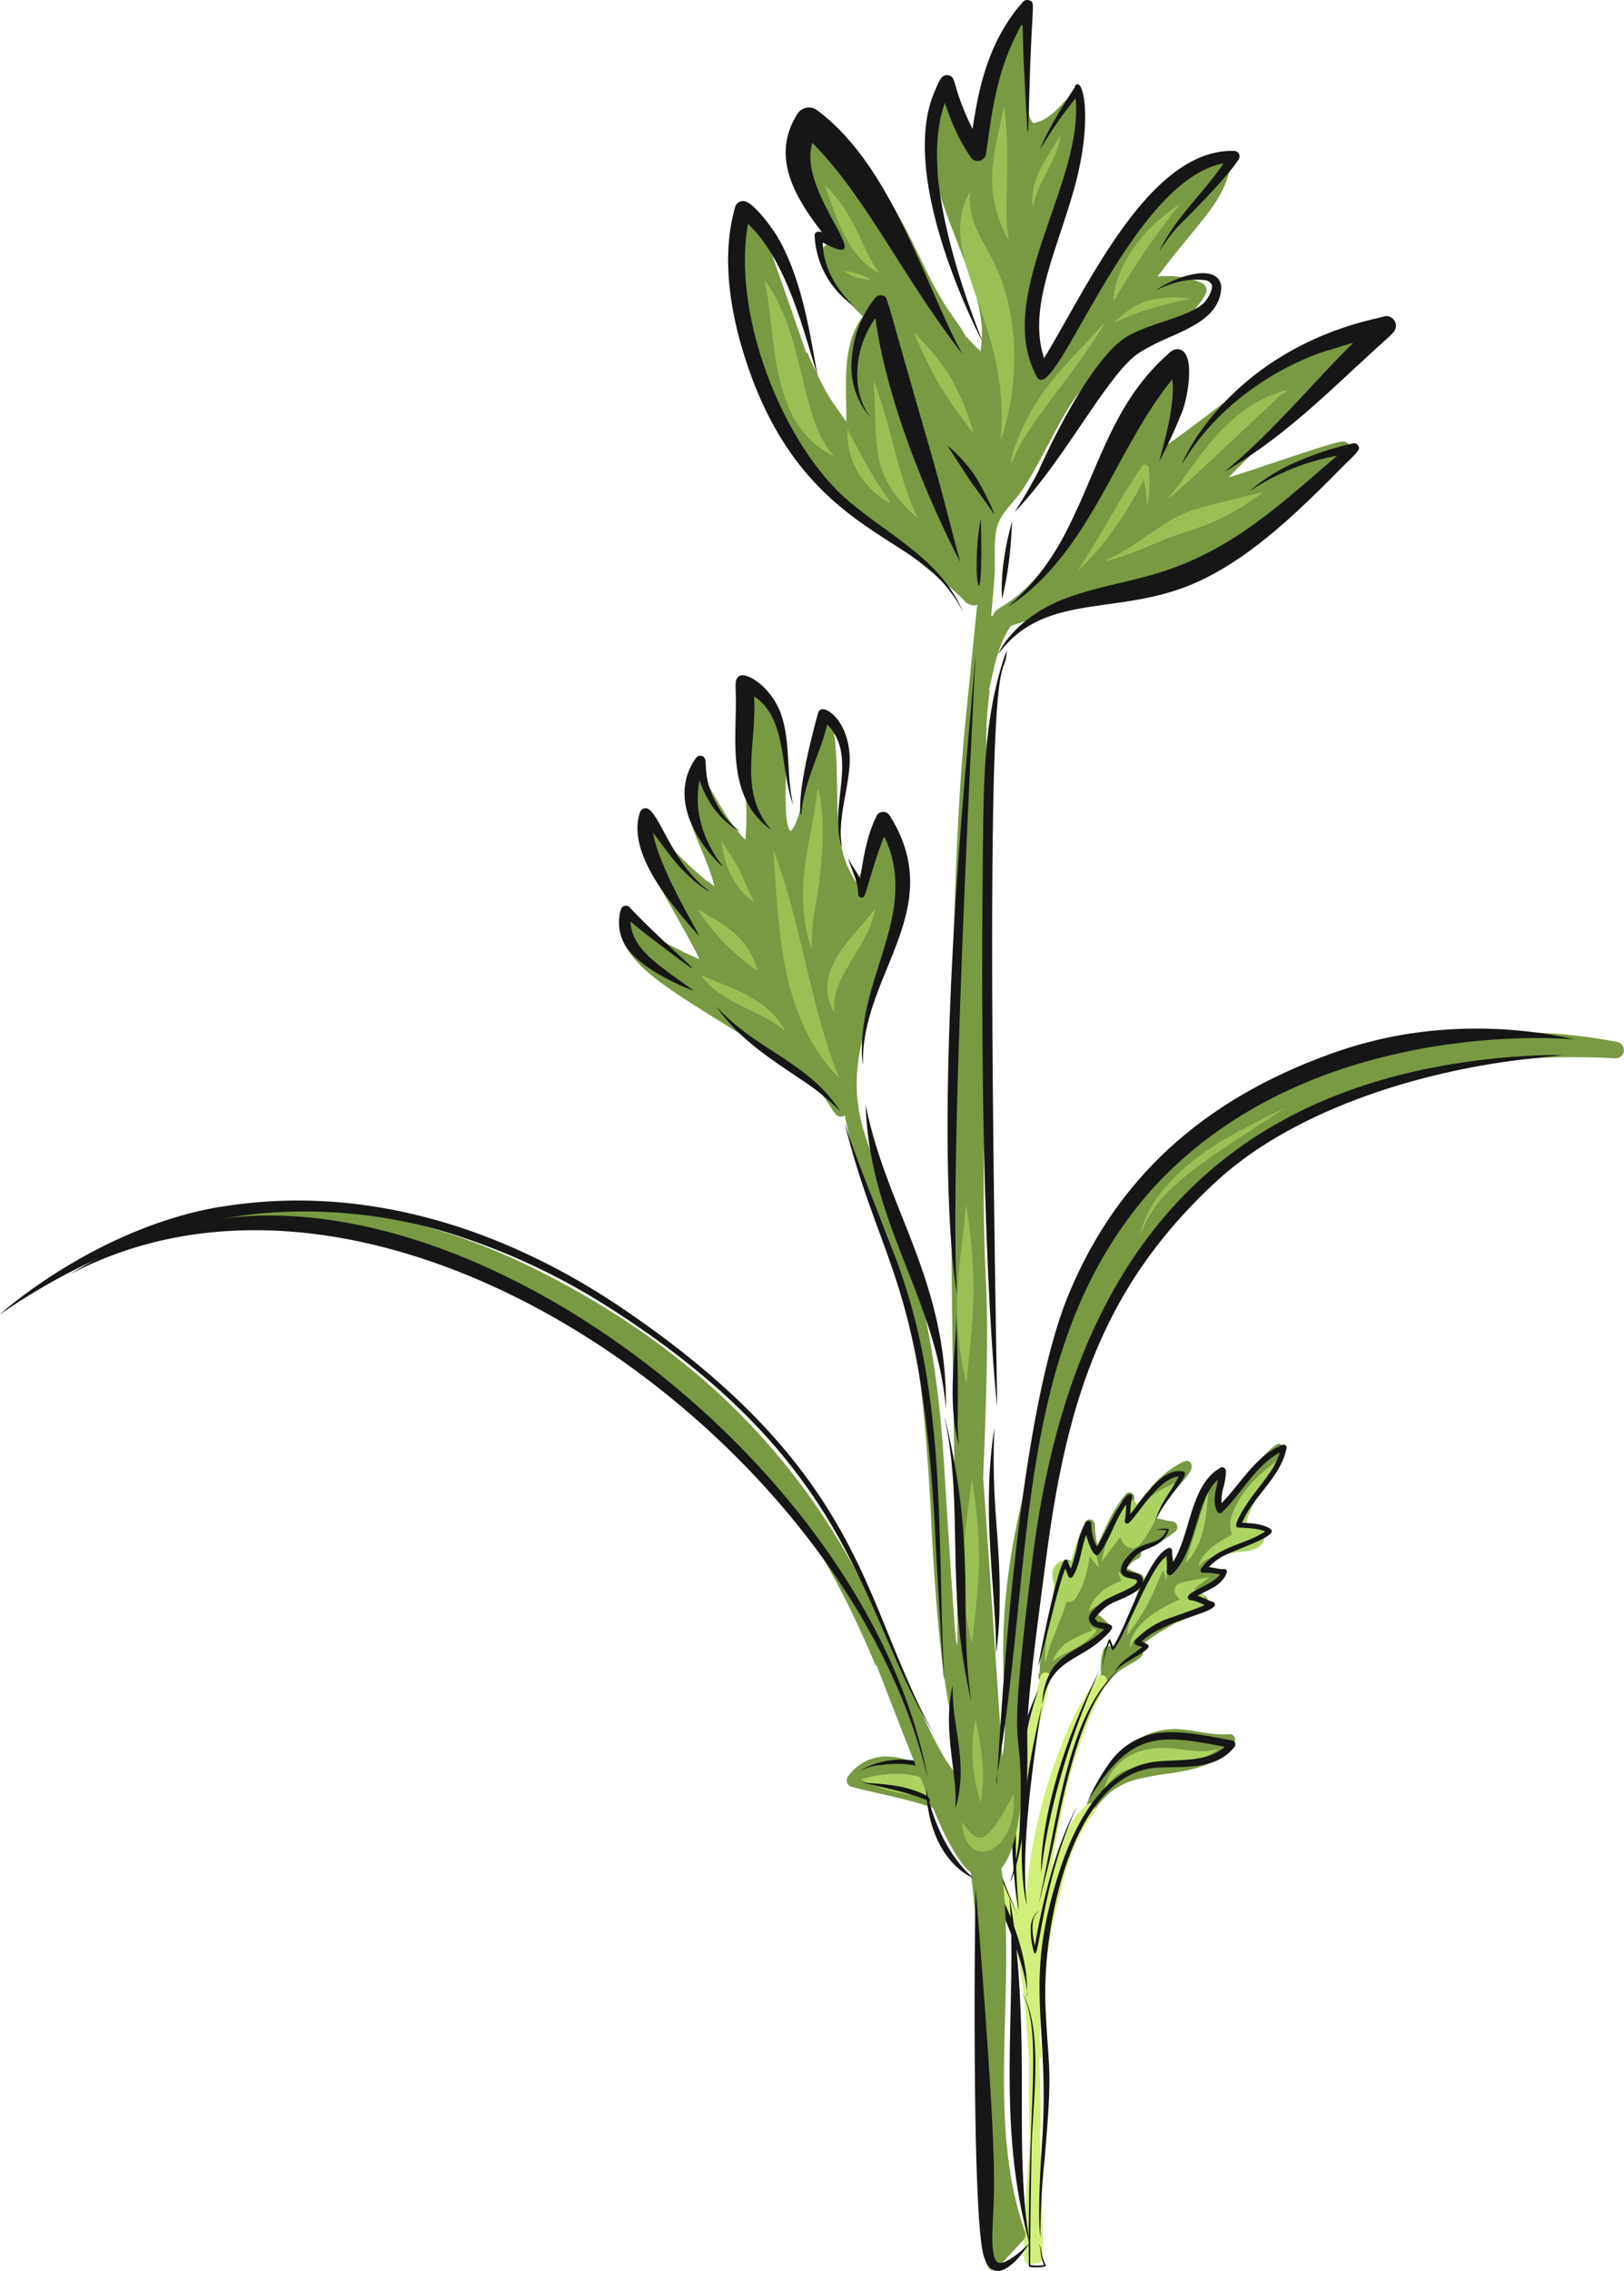 <svg id="Layer_1" data-name="Layer 1" xmlns="http://www.w3.org/2000/svg" viewBox="0 0 313.11 437.58"><defs><style>.cls-1{fill:#799943;}.cls-2{fill:#d3ef7b;}.cls-3{fill:#acd362;}.cls-4{fill:#161616;}.cls-5{fill:#9bbf55;}</style></defs><path class="cls-1" d="M302.64,306.75c-.71,0-3,1.53-3.8,2.16a24.79,24.79,0,0,0-3.21,3.15c-3.76,4.32-3.43,5.17-3.22,3.3.13-1,.5-1.87-.28-2.38a.93.93,0,0,0-1.21.18c-2.52,3-3.92,6.6-5.46,9.81a17.62,17.62,0,0,1-.47-3.84,1.07,1.07,0,0,0-1-1.11,1,1,0,0,0-1,.81c-.61,2.89-1.53,5.72-2.33,8.5,0-1.09-.44-1.52-1-1.52-.94,0-1,1.17-1,1.11-.88,6.84-4.25,13.9-4.32,20.58l-.1.17a1.18,1.18,0,0,0,.36,1.52.91.91,0,0,0,.93,0,1.07,1.07,0,0,0,.82-1.05,16.65,16.65,0,0,1,6.63-5.73c4.33-2.37,5.09-2.33,5.09-3.4,0-.66-.45-.91-.78-1.18a16.57,16.57,0,0,0-1.6-1.42,2.65,2.65,0,0,0-.5-.27l.12-.1c2.94-2.41,5.81-3,8.83-5.68a1.15,1.15,0,0,0,.25-1.08c-.2-.82-.73-.69-1.71-1.14-.17-.08-.93-.46-1.54-.7a5.26,5.26,0,0,1,2-1.77,1.14,1.14,0,0,0,.63-1.63l1.67-.76a17.49,17.49,0,0,0,5.15-3,1.13,1.13,0,0,0-.71-1.89c-.74,0-1.69-.39-3-.55,2.09-5.2,7.69-8.62,6.66-10.56a1,1,0,0,0-.87-.56Z" transform="translate(-73.89 -25.25)"/><path class="cls-1" d="M320.54,303.44c-1.85,0-9.25,9.91-12.06,12.59a22.44,22.44,0,0,1,.84-5.41,1.11,1.11,0,0,0-1-1.41c-.78,0-1,.48-2.53,5.44-1.22,4.06-3.47,10.94-6,14.17a12.39,12.39,0,0,1-.67-2.23c0-.36.07-1-.52-1.38a1,1,0,0,0-1.22.17c-2.86,2.94-6.09,16.36-9.1,17.13-.44,0-.36-.11-.67-.11a1.09,1.09,0,0,0-1,.83,12.28,12.28,0,0,0-.44,4.55c-.39.54-.63.9-.52,1.42a1,1,0,0,0,1.86.33c2-3.39,7.27-4.2,6.77-6.19a1,1,0,0,0-.69-.77c.11-.07.41-.33.35-.28,5.27-4.41,13.28-6.87,12.78-8.82-.24-1-1.17-.8-1.61-.8-.92,0-.77.11.28-.51a31.34,31.34,0,0,0,3.92-2.51,1.15,1.15,0,0,0-.24-2,10.29,10.29,0,0,0-3.44-.55c3.94-2.63,8.11-3,11.41-6.17a1.2,1.2,0,0,0,.26-1.08c-.25-1-1.07-.79-2.64-.93h-.1a14,14,0,0,0-2.06-.12c2-4.83,5.91-9.13,8.9-13.63a1.14,1.14,0,0,0-.9-1.69Z" transform="translate(-73.89 -25.25)"/><path class="cls-1" d="M299.91,358.48c-10.24,0-16.78,13.6-16.48,14.8a1,1,0,0,0,1,.81.9.9,0,0,0,.89-.63h0a22.08,22.08,0,0,1,2.36-2.62c3.05-2.53,6.1-2.91,9.45-3.55h0c5.59-.8,10.82-1.23,14.59-6a1.23,1.23,0,0,0,.26-1.08,1,1,0,0,0-1-.81c-3.82.33-7.24-1-11.07-1Z" transform="translate(-73.89 -25.25)"/><path class="cls-1" d="M244.88,363.7a9.06,9.06,0,0,0-7.46,3.81,1.31,1.31,0,0,0,.5,2c8.89,2.33,15.07,2.85,22.88,7.34.91,1.33,2.38-.08,1.74-1.13-3.51-5.74-11.2-12-17.66-12Z" transform="translate(-73.89 -25.25)"/><path class="cls-2" d="M274.51,348.17c-3.89,14.75-5.93,26.84-4.88,42.19.3,4.36.45,3.76-.29,1.86-1.07-2.72-3.08-6.6-4.41-9.14-1.19-3.32-2-5.83-4.31-8.4-.77-.86-2.14.12-1.57,1.34,2.5,5.32,3.48,6.49,4.61,9.44,4.48,11.66,7.23,10.47,8.61,37.42-.18,16.64.61,8.38-.4,23.36-.32,4.74-.55,9.49-.5,14.24a1.16,1.16,0,0,0,.29.78c.45.49.75.31,2.55,0,1.14-.34.84-.39.22-24,.29-7.91-.17-13.18-.14-15.24.81-.51.44-1.3.08-3.8a116.42,116.42,0,0,1,3.13-25c1.72-6.84,2.93-13.2,7.32-18.58.87-1.08-.39-2.38-1.21-1.74-3.66,2.9-5.63,7.79-7.06,12.54,2.18-13.06,4.44-24.52,10.65-35.74.6-1.09-.83-2.44-1.73-1.11a54,54,0,0,0-6.9,12.88,100.49,100.49,0,0,0-6.9,29.73c-.88-12.35-.37-22.92,4.76-42.38a1,1,0,1,0-1.92-.59Z" transform="translate(-73.89 -25.25)"/><path class="cls-3" d="M291,364a9.75,9.75,0,0,0-4.21,6.12c3.68-5.87,7.57-3.88,14.44-4.9,5.18-.78,7.63-3,7.55-3-5.31,1.82-11-2.42-17.78,1.76Z" transform="translate(-73.89 -25.25)"/><path class="cls-3" d="M244.12,367.22a25.17,25.17,0,0,0-4.25.9c5.83,3.26,12.42,2.85,16.25,4.58a8.82,8.82,0,0,1,3.08,2.42c-1.41-4.78-7-9.05-15.08-7.9Z" transform="translate(-73.89 -25.25)"/><path class="cls-3" d="M307,329.12c-1.9.48-3.84.66-5.72,1.22a1.48,1.48,0,0,0-.56,2.35,3.58,3.58,0,0,1,.58.8c-10.45,4.45-9.59,9.49-9.58,9.43a4.92,4.92,0,0,1,.64-1.3c1.34-2,4.56-2.66,6.64-3.16a15.71,15.71,0,0,0,4.46-1.74,9.83,9.83,0,0,0,1.89-.82c1.16-.8,1.45-3.13,0-3.83a11.78,11.78,0,0,1-1.27-.67c3.14-2.24,2.69-2.09,2.92-2.28Z" transform="translate(-73.89 -25.25)"/><path class="cls-3" d="M320.21,306.63c-3.49,2.59-7,5.75-8.63,10.14a5.89,5.89,0,0,0-.17,4.23c-.77.4-1.53.8-2.27,1.26-4.21,2.63-4.16,5-4.12,4.89,1.39-2.12,4.53-2.39,7-2.75l-.25,0c1.75-.25,4-.07,5.34-1.55a2.4,2.4,0,0,0,0-3.12,2,2,0,0,0-1.41-.65,4.16,4.16,0,0,0-1.24.26c-.1,0-.34,0-.37-.13-.09-2.22,6.51-13.34,6.09-12.61Z" transform="translate(-73.89 -25.25)"/><path class="cls-3" d="M306.9,312.22c-.67,2-4.74,15.12-4.49,14.28,3.8-3.78,4.08-9.39,4.49-14.28Z" transform="translate(-73.89 -25.25)"/><path class="cls-3" d="M297.87,325.49a16.79,16.79,0,0,0-4.72,6.67,61.63,61.63,0,0,0-2,8.25c4.54-6.05,4.64-7.47,7-12.63a10.36,10.36,0,0,1,.55,2.13s0,.16,0,.11a14.14,14.14,0,0,0,.1-3.9c0-.53-.57-.95-1-.63Z" transform="translate(-73.89 -25.25)"/><path class="cls-3" d="M282,321.1a49.14,49.14,0,0,0-1.63,5.18,2.15,2.15,0,0,0-1.81-.24,2.64,2.64,0,0,0-1.69,1.86,2.8,2.8,0,0,0-.06,1.11,5.19,5.19,0,0,0,.29,1.49c.13,1.87-.79,4.88-1.2,8-.7,5.35-.52,7.44-.48,7.27,1-4.5,2.23-6.2,4.16-11.91,1,.31,1.8-.5,2.18-1.52,1.22-1.79,1.92-5,2.22-7.23.27.36,1.86,2.38,1.83,2.3s-1.32-6.07-1.39-6.32a1.23,1.23,0,0,0-2.42,0Z" transform="translate(-73.89 -25.25)"/><path class="cls-3" d="M295.09,314.26c-.57.51-1.13,1-1.68,1.61a2.05,2.05,0,0,0-3.85-.63,72.54,72.54,0,0,0-3.29,11c1-1.41,2.08-2.82,3.15-4.2.16-.22.32-.43.49-.64l.12.37c.76,2.07,2.66,2.21,3.67,1.06,2.59-2.93,4.78-9.2,7.23-11.89a14.76,14.76,0,0,0-5.84,3.33Z" transform="translate(-73.89 -25.25)"/><path class="cls-3" d="M289.5,328a4.61,4.61,0,0,0,.67,1.87,13.41,13.41,0,0,0-3.14,1.53,8.2,8.2,0,0,0-3.29,4.37,7,7,0,0,1,1.71-1.1h0c.15-.07.12-.06,0,0,2.28-1.05,4.74-1.51,7.31-3.95a.89.89,0,0,0-.86-1.48,1.79,1.79,0,0,1-1.55-.33c-.28-.25-.91-1-.85-.91s0,0,0,0Z" transform="translate(-73.89 -25.25)"/><path class="cls-3" d="M284,338.78c.61.68.91.41,0,.85a27.43,27.43,0,0,0-4.22,2,8,8,0,0,0-3,3.82c2-1.9,5.74-2.37,8.4-5.82a.26.26,0,0,0-.05-.39,5.24,5.24,0,0,0-1.07-.45,0,0,0,0,0,0,0Z" transform="translate(-73.89 -25.25)"/><path class="cls-4" d="M245.61,364.45a14.8,14.8,0,0,0-6.2,2.2,10.66,10.66,0,0,1,4.3-1.31c12.91-1.64,16.94,6.29,22.09,19.11,3.32,8.25,4.5,10,4.47,10-6.18-12.4-8.34-31.86-24.66-30Z" transform="translate(-73.89 -25.25)"/><path class="cls-4" d="M245.92,370.07c8.94,2.13,10.68,4.45,10.33,4.07-4.47-4.69-10-5-16.06-5.4,0,0,0,0,0,0Z" transform="translate(-73.89 -25.25)"/><path class="cls-4" d="M258.67,376c15.14,29,13.19,35,13.19,33.93,1-13.63-13.22-34-13.19-33.93Z" transform="translate(-73.89 -25.25)"/><path class="cls-4" d="M271.05,409.38c.07.14.14.28.2.42h0c3.66,8,.69,21.46,1,52.1,0,.4,3.59.35,3.27-.18a8.5,8.5,0,0,1-.92-3,2.93,2.93,0,0,0-.42-1.1,5.56,5.56,0,0,1,.28.93,8.66,8.66,0,0,0,.72,3.15,9.23,9.23,0,0,1-2.63,0c-.12-3.36.22-22.43.25-23.26.27-8.34,2.21-22.13-1.76-29.11h0Z" transform="translate(-73.89 -25.25)"/><path class="cls-4" d="M296.29,359.33a13.77,13.77,0,0,0-8.47,5.61,35.11,35.11,0,0,0-4,7.11c8-13.2,13.29-12.73,26.21-10.2-3.37,3-8.63,2.39-13.1,2.83-9.65,1-15.38,10.75-18.68,20.84-7.36,22.58-1.83,28.8-3.46,52.8-1,14.35-.32,18.26-.32,17.94a146,146,0,0,1,.84-15.11c1.52-17.95.82-15.64.18-28.61-.85-17.09,5.5-45.12,21-46.63,4.6-.45,11.68.8,15.41-4.06a.77.77,0,0,0-.38-1.21c-5.42-1-10.91-2.19-15.2-1.31Z" transform="translate(-73.89 -25.25)"/><path class="cls-4" d="M281.53,373.34c-5.52,10.15-8.12,26.91-8.11,26.84-1.12-4.71.13-6,.1-5.95a4.4,4.4,0,0,1,.59-.75c.38-.37-.26.15-.59.55a4.77,4.77,0,0,0-.91,2.85,14.29,14.29,0,0,0,.34,3.39c1.27,6.49,1.07-10.78,8.58-26.93Z" transform="translate(-73.89 -25.25)"/><path class="cls-4" d="M295.87,312c-1.53,1.66-3,3.69-4.06,5a15,15,0,0,1,.33-3.15.51.51,0,0,0-.11-.58c-1.33-1.21-5,7.58-6.66,10a8.67,8.67,0,0,1-1.08-4.37.58.58,0,0,0-.61-.57c-.81.07-1.7,3.15-1.93,4a36.38,36.38,0,0,1-1.41,5.21c-.71-1.56-.6-1.72-.95-1.79-1.46-.32-5.45,20.95-5.39,20.73,2-6.29,3.39-14,5.28-19,.62,1.49.54,1.71.92,1.79a.43.43,0,0,0,.46-.17c1.55-2.36,1.66-5.51,2.66-8.12.26,1.31,1.55,4.89,2.44,3.72,2.22-2.89,3.16-6.72,5.27-9.55a24.34,24.34,0,0,1-.26,3.11.48.48,0,0,0,.47.58c1.15-.12,5.78-8.84,9.93-9.09-1.52,3-3.75,5.29-4.58,8.84h0c1.41-4.07,7.28-9.42,5.38-9.8-2.34-.46-4.41,1.31-6.12,3.15Z" transform="translate(-73.89 -25.25)"/><path class="cls-4" d="M296.7,320.05a11.3,11.3,0,0,1,2.13.07c-1.77,3.5-4.64,1.37-7.85,5.44a3.85,3.85,0,0,0-1,2.36c.17,1.73,2.83,1.34,3.18,1.93.19,1.28-5.52,2.91-7,4.28-.72.68-2.22,1.78-2.34,2.88a2,2,0,0,0,1.18,1.71,6.44,6.44,0,0,0,1.79.45,12.74,12.74,0,0,1-1.51,1.33c-3.13,2.32-6.55,3.38-8.6,6.5a13,13,0,0,0-1.83,6.67c1.34-8.06,6.12-8.21,10.69-11.84.47-.37,2.81-2.37,2.76-3,0-.47-.41-.53-.85-.66a7.36,7.36,0,0,0-2-.38,2.41,2.41,0,0,0-.49-.68,6,6,0,0,1,.44-.56c2.44-2.8,3.48-2.37,6.73-4.17a7.47,7.47,0,0,0,1.26-.84c1.24-1.05,1.27-2.63-.53-3.16a7.39,7.39,0,0,1-1.73-.49.45.45,0,0,1-.07-.07c-.06-.19.22-.71.33-.88a7.58,7.58,0,0,1,2.53-2.68c1.46-.8,3.09-1.07,4.31-2.43.33-.36,1.33-1.94.87-2A7.25,7.25,0,0,0,296.7,320.05Z" transform="translate(-73.89 -25.25)"/><path class="cls-4" d="M321.2,303.67c-5.25,2-8.2,7.65-11.8,11.22a9.85,9.85,0,0,1,.44-3.3,11.51,11.51,0,0,0,.41-2.88.79.79,0,0,0-.4-.65.69.69,0,0,0-.73.05c-5.82,3.38-5.66,12.84-9.07,18.11,0-.4-.09-.79-.13-1.17a5.92,5.92,0,0,1-.05-.84.75.75,0,0,0,0-.3.54.54,0,0,0-.7-.37c-4.06,1.73-7.77,14.52-10.68,19-.18-.43-.34-.87-.53-1.3a.15.15,0,0,0-.29,0,13.87,13.87,0,0,0-1.14,5.15,14.32,14.32,0,0,1,1.26-4.66c.28.81.51,1.8.82,1.41,2.76-3.55,6.74-15.4,10.18-18.05a12.19,12.19,0,0,1,.05,2.87.69.69,0,0,0,.5.82.56.56,0,0,0,.48-.11c4.93-4.73,4.47-14.32,8.89-18.32-.35,2.09-1.15,4-.15,6.16a.6.6,0,0,0,.89.19c3.89-3.72,6.6-9.2,11.19-11.54a12.94,12.94,0,0,1-1.31,2.91c-1,1.65-2.63,3.66-3.77,5.17-.93,1.23-4.4,6.23-3,6.34,1.6.13,3.73.08,5.21.78-3.81,2.64-9.11,2.69-12.28,7.11-.29.41,0,.9.38.84a12.83,12.83,0,0,1,3.24.33c-1.51,2.19-7.33,3.48-6,4.81.45.43-.16-.39,3,1.06.25.11-5.64,2.14-6.4,2.42a16.28,16.28,0,0,0-7,4.43.55.55,0,0,0,.27.87l1.06.43c-.83.69-1.8,1.34-2.48,1.85a10,10,0,0,0-2.87,2.95c1.46-1.55,2.83-2.1,5-3.48,2.56-1.63,1.78-1.74.3-2.44,4.58-4.24,14.26-5.41,14.13-7.14,0-.51-.49-.51-.84-.63-.58-.23-1.14-.51-1.71-.75-.87-.37-.93-.2-.43-.48,1.9-1.06,4.35-1.8,5.24-4.18a.58.58,0,0,0,0-.53c-.2-.33-.47-.21-.89-.22-.81-.06-1.7-.29-2.56-.35a10.54,10.54,0,0,1,2.64-2.08c2.41-1.33,9.61-3.55,9.52-4.91-.05-.73-2.29-1.27-3.13-1.39s-1.73-.16-2.6-.22c2.17-5.16,7.48-8.73,8.58-14.37a.55.55,0,0,0-.69-.65Z" transform="translate(-73.89 -25.25)"/><path class="cls-4" d="M289.59,347c-8.53,7.13-11.21,24-13.65,36.31-2.37,12-2.2,10.35-.26,2.76,1.1-4.32,1.67-7.47,2.57-11.7,3.68-17.35,7.61-22.63,7.57-22.56a24,24,0,0,1,3.77-4.81Z" transform="translate(-73.89 -25.25)"/><path class="cls-4" d="M286,346.87c-12.72,24.95-11.35,41.14-11.35,38.93,1.17-10.29,4.7-24.21,11.35-38.93Z" transform="translate(-73.89 -25.25)"/><path class="cls-4" d="M274.78,353.72c-.8,3.54-1.57,7.09-2.21,10.68-3.47,19.36-.52,28.74-.7,27.93-1.28-10.46,1.22-27.82,2.91-38.61Z" transform="translate(-73.89 -25.25)"/><path class="cls-4" d="M274.16,350.78c-8.64,17.15-3.84,43.63-3.84,42.37-2.47-27.16,3.83-42.31,3.84-42.37Z" transform="translate(-73.89 -25.25)"/><path class="cls-1" d="M271,26.58a1.6,1.6,0,0,0-1.38.8,38,38,0,0,0-3.82,7.31C263.3,41,262.4,48.18,261,54.63l-.18-.62L259.7,51.5a13.32,13.32,0,0,1-.58-1.27c-.78-1.71-1.46-3.21-2.27-4.63a1.62,1.62,0,0,0-2.94.38,25.77,25.77,0,0,0-.28,10.38c1.83,12.4,11.48,26,9.25,36.65l-.2-.36a14.61,14.61,0,0,1-2.34-2.47l-.06.24c-2.14-4-3-3.89-6.53-10.51-4.18-7.93-12.3-28.47-23-28.47-7.52,0-.81,13,2.52,19.68l.65,1.29c-.2-.19-3.32-.15-.09,6.13a29.15,29.15,0,0,0,4.75,6c2.26,2.34,1.71,1.58,1.39,2.07-4,5.79-2.76,13.75-2.93,19.93-1.89-3.07-3.51-4-7.54-13.46l-.16.21c-.05-.2-9.19-26.66-9.72-27.17a1.6,1.6,0,0,0-2.57.4,2.44,2.44,0,0,0-.47,1.48c-.42,4.34,1.83,27.17,3.6,32.41a31.1,31.1,0,0,0,2.92,6.29c6,10,24.74,24.26,24.53,24.09,17.77,14,10.31,9.52,13,10.82a1.58,1.58,0,0,0,1.66.12c0,.21-2.35,23.41-2.33,23.21-7.07,74.46,2.85,252.59-4.09,142C251.94,244.06,230,250,243.28,215.65c2.58-6.73,4.15-10.33,4.21-18.19,0-2.79-.67-11.38-1.12-12.13a1.45,1.45,0,0,0-1.28-.74,1.43,1.43,0,0,0-1.31.74c-1.72,3.65-4.89,10.16-4.79,9.95-3.61-5.34-3.64-11.3-3.69-18.1-.16-6.31-.13-13.94-2.65-13.94-1.66,0-1.58,1.8-1.81,3.47-.37,2.76-2.28,16.95-4.52,18.7-.08-.2-.42-.11-.74-2.16-.66-5.51.43-11.34-.83-15.26-1.16-3.72-3.07-7-5-11a1.5,1.5,0,0,0-2.8.75c-1.22,10.06,1.64,19.63.63,29.32-5-5-7.56-13.14-9.77-13.14-1.64,0-1.7,1.81-1.7,4,0,6.37,4.13,12.07,5.52,18.15a11.49,11.49,0,0,0-1-.82l-.42-.32.25.3c-8.45-6.85-10.37-11.65-12.35-10.49-2.47,1.41,3.07,11.58,4.32,13.76,6.39,11.15,6.27,11.6,6.24,11.55a77.42,77.42,0,0,1-13-7.14,1.5,1.5,0,0,0-1.52,0,1.56,1.56,0,0,0-.71,1.7c.47,3.1,2.9,5.82,5.24,7.89,7.69,6.79,28.3,16.81,34.23,24.37,1.71,2.29,2.16,4.27,3.87,3.33,4.51,23.4,13.55,16.91,16.63,77.43l0,.31c2.17,44.43,6.24,40.1,5.35,49.91l-.14-.29c-12.86-14.32-16.21-66-82.89-98.43-18.78-9.12-37.31-12.45-55.66-10.82-.58.05-1.31.18-2,.18a1.57,1.57,0,1,0,0,3.13c6,0,6,0,5.94,0,44.54,1.09,65.67,21.88,61.08,18.44,28.71,21.48,41.8,28.54,57.71,66.29l.07-.29c.12.3,8.51,22.23,12.26,30.72,3.63,8,6.06,9.42,5.92,9.22,4.43,34.9-1.18,82.3,5.19,76.14,1.72-1.68,3.29-3.47,4.94-5.23a1.51,1.51,0,0,0,.38-1.45c-7.77-21.88-1.52-46.67-4.6-70.18,4.29-5.3,4.25-19.37,4.07-25.74,3-19.9,3.27-38.82,6.89-58.59,16.18-51,56.17-74.57,107.5-71.77a1.59,1.59,0,0,0,.4-3.12c-24-4.76-52.25-.84-74.83,13.8-22.24,14.52-31.3,34.56-36.14,60.27-12,38.52-5.51,51.23-7.72,63.69-.9-13.43-2.78-41.55-3.68-53.72l.08-2.14c1.93-48.63-1.06-22.83.5-83.24,0-1.31.13-4.56.12-4.24,1.35-52.84-1.25-48.3.58-62.31l-.19.17c1-4.17,1.54-8.5,4.24-12.49,24.48-8.11,50.1-12,65.37-33.1a1.62,1.62,0,0,0-1.39-2.43c-1.71,0-16.27,5.21-22,6.92l3.21-3.25c8.44-8.53,18.52-15.76,26.85-23.71a1.61,1.61,0,0,0-1.56-2.69C323.67,90.28,311,102.59,298.86,111l.2-.35c.3-1,.51-2.09.71-3,1.69-8.31,2-9.92.34-10.33-2.56-.81-12.36,18.13-12,17.42-16.14,29.45-22,26.15-22.75,29.11l-.36.09c.2-2.62.48-5.23.64-7.86.18-2.89-.23-6.4.45-9.18s3.36-4.89,4.91-7.24c1.79-2.72,3.31-5.6,4.84-8.47,2.7-5.06,5.38-10.6,9.95-14.26a57.62,57.62,0,0,1,7.61-4.59C298.37,89.65,303.49,87,306.3,82a1.61,1.61,0,0,0-.94-2.34,17.38,17.38,0,0,0-8.27-1.12c8-10.88,13.28-14.45,14.18-22.42a1.61,1.61,0,0,0-2.42-1.39c-24,15.59-24.55,31.9-35.35,41.23.22-3.24-4.36-4.28,4.18-29.67l.67-2.06c2-6,4.36-13.25,4.56-19.21a1.61,1.61,0,0,0-.79-1.38c-2.41-1.4-4.17,4.44-8.93,5.32l-.36-.23c-.09-.78-1.32.3-.55-12.9C272.65,29.47,273.18,26.58,271,26.58Z" transform="translate(-73.89 -25.25)"/><path class="cls-5" d="M294,115.2c-4.48,6.4-7.86,13.47-12.32,19.89-.23.35,6.28-4.87,12.73-17.36.13.64.25,1.29.35,1.94,0-.82.32,3.69.32,3a23.44,23.44,0,0,0,.32-7.14.76.76,0,0,0-1.4-.38Z" transform="translate(-73.89 -25.25)"/><path class="cls-5" d="M322.07,100.39c-11.93,3.1-17.09,13.73-23.05,21-1,1.51,22.66-20.83,21.56-19.82.91-.68,1.69-1.14,1.5-1.14Z" transform="translate(-73.89 -25.25)"/><path class="cls-5" d="M317.43,120.07c-16.39,4-14.7,3.2-23.38,9.08a43.32,43.32,0,0,1-7.1,4.12s.81.52,10.85-3.8h0c6.75-2.84,10-2.37,19.67-9.37,0,0,0,0,0,0Z" transform="translate(-73.89 -25.25)"/><path class="cls-5" d="M287,87.22c-3.6,4.17-7.64,7.94-11,12.31-6.61,8.55-7.72,16.52-7,14.68.87-1.49.61-2.93,8.79-13.65,7.65-10,9.1-13.13,9.24-13.34Z" transform="translate(-73.89 -25.25)"/><path class="cls-5" d="M301.45,64.51C288.21,73.14,288.14,84.65,288.78,83a149.44,149.44,0,0,1,12.67-18.49Z" transform="translate(-73.89 -25.25)"/><path class="cls-5" d="M295.22,83.21a14.68,14.68,0,0,0-6.46,4.24c6.42-3.33,15.69-4.69,14.47-4.69a20.36,20.36,0,0,0-8,.45Z" transform="translate(-73.89 -25.25)"/><path class="cls-5" d="M260.87,62.21c-7,12.36,8.17,25.09,5.92,47.74-.48,1.45,3.91-8.67,2.31-21.59-1.94-15.51-8.66-16.4-8.23-26.15Z" transform="translate(-73.89 -25.25)"/><path class="cls-5" d="M267.46,45.73c-1.69,8.67-4.57,16,.91,25.87a10.92,10.92,0,0,0-.17-1.4c-.8-6.18.62-12.83-.69-24.47l0,0,0,0Z" transform="translate(-73.89 -25.25)"/><path class="cls-5" d="M278.34,51.2c-2.41,4.45-6.1,8.61-5.31,14,0,0,.05,0,.05,0,.78-5,4.63-8.67,5.31-14a0,0,0,0,0,0,0Z" transform="translate(-73.89 -25.25)"/><path class="cls-5" d="M250.1,89.43c2.61,5.55,3.76,9.45,11.51,19.34a48.19,48.19,0,0,0-4.29-10.52c-2.21-4-7.5-9.39-7.22-8.82Z" transform="translate(-73.89 -25.25)"/><path class="cls-5" d="M232.88,60.79c2.16,6.21,4.29,13.8,10.58,17.15,0,0,0,0,0,0-2-2.69-3.16-5.91-4.68-8.86-3-5.86-5.76-8.05-5.93-8.25Z" transform="translate(-73.89 -25.25)"/><path class="cls-5" d="M236.56,77.42c2.49,1.93,5.36,1.74,5.17,1.61a13.65,13.65,0,0,0-5.17-1.61Z" transform="translate(-73.89 -25.25)"/><path class="cls-5" d="M221.29,79.32c2.49,10.65.46,27.38,13.34,33.85.2.14-.86-1.09-.75-1-5.8-7.6-5-22.74-12.55-32.92h0s0,0,0,0Z" transform="translate(-73.89 -25.25)"/><path class="cls-5" d="M242.31,98.63c.39,4.79.12,9.64.9,14.4,1.17,7.22,7.67,12.15,7.61,11.92-3.58-6.76-5.11-17.86-8.47-26.32,0,0,0,0,0,0s0,0,0,0Z" transform="translate(-73.89 -25.25)"/><path class="cls-5" d="M237.3,108c-.55,10.25,9.34,15.26,8.22,13.92h0c-4-5.3-8.29-14.15-8.21-13.95a0,0,0,0,0,0,0Z" transform="translate(-73.89 -25.25)"/><path class="cls-5" d="M223,189.07c1.07,15.19,1.22,32.25,12.63,43.85a0,0,0,0,0,0,0c-5.62-14.18-7.17-29.6-12.63-43.84l0,0s0,0,0,0Z" transform="translate(-73.89 -25.25)"/><path class="cls-5" d="M231.54,177.19c-.48,4.66-1.92,10.54-2.57,15.81-1.09,8.85,1.43,15.47,1.43,15a47.05,47.05,0,0,1,.42-6.71c-.46,2.57,3.37-14.74.77-24.14l0,0a0,0,0,0,0,0,0Z" transform="translate(-73.89 -25.25)"/><path class="cls-5" d="M242.55,200.4c-3.25,4.67-12.64,11.85-7.82,19.92.35.53-.75-1.64,1-5.72,2.21-4.87,5.88-8.78,6.91-14.18,0,0,0,0,0,0l0,0Z" transform="translate(-73.89 -25.25)"/><path class="cls-5" d="M209.09,213.22c3.84,5.32,10.31,6.26,15.3,10-.24-.24.92.79.87.66-3.57-6.58-10.73-8.23-16.14-10.74h0s0,0,0,0Z" transform="translate(-73.89 -25.25)"/><path class="cls-5" d="M208.51,200.57c3.84,6.62,11.53,12,11.47,11.77-2-6.93-6.69-9-11.44-11.8h0s0,0,0,0Z" transform="translate(-73.89 -25.25)"/><path class="cls-5" d="M213,187.36c1,9,6.42,11.81,6.28,11.61-2.8-5.43-1.87-5.27-6.28-11.61Z" transform="translate(-73.89 -25.25)"/><path class="cls-5" d="M321.37,238.85c-5.86,2.9-11.73,5.66-16.94,9.67-10.41,8-10.72,15.11-10.66,14.87,2.74-9.2,13.17-14.89,27.62-24.49,0,0,0-.05,0-.05Z" transform="translate(-73.89 -25.25)"/><path class="cls-5" d="M260.15,257.3c-1.3,14-3.2,20.36.08,34.68,0,0,0,0,0,0,.91-11,2.6-18.23-.09-34.68,0,0,0,0,0,0s0,0,0,0Z" transform="translate(-73.89 -25.25)"/><path class="cls-5" d="M261.25,309.94c-1.49,13.51-3.17,18.7,0,32,.05.19,1.43-11.34,1.41-16.21a94.29,94.29,0,0,0-1.44-15.75Z" transform="translate(-73.89 -25.25)"/><path class="cls-5" d="M269.23,371.06c-5.83,11.36-7.07,8.87-9.92,5.26,0,0,0,0,0,0,.82,10.22,11,5.76,10-5.26l0,0Z" transform="translate(-73.89 -25.25)"/><path class="cls-5" d="M262,356.47a31.28,31.28,0,0,0,1,16.09c1.08-7-.28-11.7-1-16.09Z" transform="translate(-73.89 -25.25)"/><path class="cls-4" d="M215.67,65c-2.55,8.68-1.29,18.59,1.28,27.3,9,30.59,27.43,35,36.39,42.93a26.72,26.72,0,0,1,6.26,8c-4.4-10.47-15-15.08-23-22.22l0,0c-11.89-10.87-21.61-35-18.5-52.64,7.05,6.74,10.24,18.69,13.42,29.38,0,0,.05,0,0,0C230,89,228.4,78.9,223.92,71.12c-1.14-2-4.91-7.13-6.72-7.13a1.58,1.58,0,0,0-1.53,1Z" transform="translate(-73.89 -25.25)"/><path class="cls-4" d="M242.62,82.65a21,21,0,0,0-4.5,11.66,15,15,0,0,0,3.67,11.49s.06,0,0,0l-.46-.65h0a13.84,13.84,0,0,1-1.45-3,15.58,15.58,0,0,1-.69-3.76,20.39,20.39,0,0,1,.33-4.58,19,19,0,0,1,3.15-7.28c3,22.12,16.48,47.3,16.36,47-2.24-8-2.72-11-6.78-24.93-8-27.6-7.13-26-8.14-26.38a1.35,1.35,0,0,0-1.54.5Z" transform="translate(-73.89 -25.25)"/><path class="cls-4" d="M256.63,111.25c6.89,10.63,2.76,4.32,8.89,13,.35.35-1.83-4.46-3.6-7.22-2.05-3.21-5.56-6.21-5.29-5.79Z" transform="translate(-73.89 -25.25)"/><path class="cls-4" d="M227.69,47.1C222.63,55,226.6,62.57,232.37,70c-.93-.34-1.44.1-1.42.6a17.41,17.41,0,0,0,7.66,13.68c-4.29-4-6.1-8.56-6.08-12.29,11.77,6.2-5.18-9.81-2-19.19,10.3,10.33,17.5,26,28.91,40.67,0,0,.05,0,0,0C252.11,80.18,246,57.25,231.35,46.43a2.64,2.64,0,0,0-3.66.67Z" transform="translate(-73.89 -25.25)"/><path class="cls-4" d="M271,25.74c-6.09,7-8.28,15.2-9.59,24.36A47.47,47.47,0,0,1,258.81,44c-1.06-3.18-.93-3.85-1.86-4.18-1.46-.51-2,1-2.89,3.14a20.47,20.47,0,0,0-1,2.93c-4.64,17.88,11,46.64,10.4,45.48-9-22.39-8.91-35-8.81-33.63a36.77,36.77,0,0,1,.53-9.54,24.27,24.27,0,0,1,.89-3.13c.4,1.23.85,2.45,1.33,3.65a37,37,0,0,0,3.77,7,1.56,1.56,0,0,0,1.51.51A1.62,1.62,0,0,0,264,54.86c1-6.71,1.73-14.77,5.82-22.89,1.71-3.25,1-3.37,1.53,7.11.94,17.12.64,14.12,1.14-.3.47-13.41,1-13.06-.18-13.47a1.16,1.16,0,0,0-1.31.43Z" transform="translate(-73.89 -25.25)"/><path class="cls-4" d="M281.16,42c-5.9,8.94-6.81,12.3-6.72,12a81.8,81.8,0,0,1,6.82-9.81c1.63,16.45-15.94,38-7.46,53.67,3.34,6.23,17.82-37.82,36-41.13-3.94,5.83-9.44,10.56-12.41,17,0,0,0,0,0,0a34.49,34.49,0,0,1,3.76-5c-1,1,8.86-8.6,11.55-12.74a1.07,1.07,0,0,0-.8-1.66c-16.43-.56-28.35,26.29-36.71,39.93-3.14-9.63,2.25-20.1,5.72-32.37,3.86-13.5,1.79-22.46.18-20Z" transform="translate(-73.89 -25.25)"/><path class="cls-4" d="M304.56,78c-4,.49-8.15,3.3-7.56,3.1a14,14,0,0,1,2.36-1h0a14.62,14.62,0,0,1,6.87-.86,1.72,1.72,0,0,1,1.3.86c.24,1-.71,2.57-1.38,3.38-2.77,2.8-10,3.84-14.76,6.49-7.83,4.45-17.28,26-17.17,25.83-2.93,5.68-4.92,8.27-4.6,8,9.43-9.72,17.77-26.43,23.78-30.49A38.35,38.35,0,0,1,298,90.85c5.16-2.35,10.88-4.39,11.33-9.88.14-1.9-1.15-3.46-4.72-3Z" transform="translate(-73.89 -25.25)"/><path class="cls-4" d="M299.64,93c-11.11,9.47-13.69,22-20.12,34.54l.14-.26a51.36,51.36,0,0,1-7.21,10.78h0c-2.31,2.56-4.63,4.41-4.2,4.12,15.69-10.17,20.73-30.54,31.66-43.83.79,5.91-3.05,16.88-2.38,15.55a98.08,98.08,0,0,0,4.36-9.5c1.2-3.36,2.27-10.81-.37-11.74a1.92,1.92,0,0,0-1.88.34Z" transform="translate(-73.89 -25.25)"/><path class="cls-4" d="M340.82,86.21c-.94.26-1.89.45-2.83.69-28.3,7.08-36.66,28.48-36.13,27.68C312.38,97,331.63,92.21,330.27,92.7c1.5-.49,3-1,4.5-1.37-.85.85-1.69,1.7-2.53,2.56-6.94,7.17-13.95,15.42-22.3,22.3,0,0,0,.06,0,0,12.17-7.18,20-15.42,30.61-25,1.74-1.59,3-2.47,2.28-4a1.86,1.86,0,0,0-2-1Z" transform="translate(-73.89 -25.25)"/><path class="cls-4" d="M334.72,110.7a59,59,0,0,0-10.45,3.38,34.66,34.66,0,0,0-9.55,5.89,44.71,44.71,0,0,1,17-6.92c-6.32,5.37-11.75,10.41-18.82,15.13-13.59,8.87-21.88,8.38-32.34,11.93-11.32,3.84-14.34,11.36-14.21,11.17,8.65-11.68,22-7.5,36.27-13,11.12-4.29,21-13.89,29.31-22.27,3.71-3.73,4.27-4,3.86-4.83a.94.94,0,0,0-1-.5Z" transform="translate(-73.89 -25.25)"/><path class="cls-4" d="M243,182.33c-1.83,3.3-2.7,8.34-3.26,12.23-.93-1.78-1.71-2.62-2.26-3.88,0-.12-.14,0,.43,1.45,1.13,3,.88,2.38.87,2.3.93,2.9.24,3.44,1,3.72,1,.37.82-.64,3.07-7.6.56-1.69,1.11-3.17,1.5-4.11a23.76,23.76,0,0,1,1.08,2.55c3.08,9.4-1,17.93-3.6,27.17-2.66,9.42-1.55,14.6-1.55,14.12-.41-15.35,13.09-27.05,7.89-42.22a25.63,25.63,0,0,0-2.68-5.54,1.47,1.47,0,0,0-2.53-.19Z" transform="translate(-73.89 -25.25)"/><path class="cls-4" d="M231.62,162.63c-4.48,16.25-3.37,20.05-3.25,19.67a25.14,25.14,0,0,1,.44-3.12c1.17-5.45,3.5-9.71,4.56-14.35,6.1,6.25.25,15.36,2.8,23.7a14.78,14.78,0,0,0-.15-1.67v0c-.26-4.58,1.2-9,1.62-13.55.83-9-5.35-13.13-6-10.71Z" transform="translate(-73.89 -25.25)"/><path class="cls-4" d="M216.62,155.42c-1.19.57-.87,1.66-.85,4.86,0,6.55-.83,13.36,2,19.22a14.46,14.46,0,0,0,4.84,5.67c-6.53-7.36-2.76-16.43-3.33-25.75,6.35,4.17,4.93,13.54,7.52,21,0,0,.06,0,0,0a44.49,44.49,0,0,1-.83-6.85c-.21-3.39-.3-6.86-1.3-10.12-1.73-5.65-6.68-8.65-8.07-8Z" transform="translate(-73.89 -25.25)"/><path class="cls-4" d="M208.07,171.31c-7.26,10.29,5.77,21.76,5.14,20.8-.62-.78-1.23-1.69-1.06-1.44-3-4.5-4.43-9.71-3.41-14.93,0-.15,0-.24.16.26,2.72,7.73,8.59,9.9,7.53,9.37a15.85,15.85,0,0,1-3.48-3.69c-4.42-6.78-2.06-10.17-3.69-10.75a1,1,0,0,0-1.19.38Z" transform="translate(-73.89 -25.25)"/><path class="cls-4" d="M198.19,181a1.21,1.21,0,0,0-.92.79c-2.63,8,6.3,18,11.26,23.69,1,.95-7.44-12.27-8.75-19.79,1.19,1.55,2.35,3.16,3.51,4.65,4.05,5.14,7.7,6.94,7.32,6.56-7.36-5.11-9.85-16.4-12.42-15.9Z" transform="translate(-73.89 -25.25)"/><path class="cls-4" d="M193.62,200.45a8.63,8.63,0,0,0,.21,5.7c2.15,5.83,14,10.13,13.8,10-2.67-2-5.49-3.82-8-6-2.24-2-3.95-4.17-4.18-7.14,0-.46-.37-.26,4.89,3.69,15,11.38,2.36,1.32-5-6.56a1,1,0,0,0-1.73.32Z" transform="translate(-73.89 -25.25)"/><path class="cls-4" d="M212.06,219.26c4.21,6.09,10.15,9.86,16.15,13.92a46.62,46.62,0,0,1,7.7,6.21c-4.07-6.24-9.62-9.3-15.43-13.15-6.19-4.11-8.58-7.22-8.4-7a0,0,0,0,0,0,0Z" transform="translate(-73.89 -25.25)"/><path class="cls-4" d="M236.78,241.87c6.81,27,14.46,30,17.22,75.37,0,.21,1.92,35,1.92,31.31-.63-12.14-.58-24.31-1.2-36.45-1.93-37.2-9.54-45.57-17.32-68.53-.07-.19-.67-1.95-.59-1.73a0,0,0,0,0,0,0Z" transform="translate(-73.89 -25.25)"/><path class="cls-4" d="M240.79,238.21c.78,23.11,13.62,37,15.49,58.6a0,0,0,1,0,0,0c.25-25.06-11.4-38.32-15.48-58.61l0,0s0,0,0,0Z" transform="translate(-73.89 -25.25)"/><path class="cls-4" d="M268,150.54c-3.85,10.42-4.4,22.07-4.54,33.17-1.11,81.22,2.7,112.79,2.7,112.59-2.88-161.72,1.44-137,1.84-145.76Z" transform="translate(-73.89 -25.25)"/><path class="cls-4" d="M261.91,152.12c-.51,6.2-1.06,12.41-1.61,18.62-7.05,79.29-1.9,103.91-1.91,103.71-1.66-26.54,3.95-128.92,3.55-122.36a0,0,0,0,0,0,0Z" transform="translate(-73.89 -25.25)"/><path class="cls-4" d="M269,125.8c-2.58,9.14-1.91,15-1.86,14.81.48-2.4,1-4.78,1.27-7.2.45-3.45.63-7.92.61-7.63a0,0,0,0,0,0,0Z" transform="translate(-73.89 -25.25)"/><path class="cls-4" d="M262.94,125.42c-2,11.12.67,21.85.06,0,0,0,0,0,0,0s0,0,0,0Z" transform="translate(-73.89 -25.25)"/><path class="cls-4" d="M345.33,224.47a81.93,81.93,0,0,0-16,4.26c-25.28,9.38-40.85,25.12-49.52,46.22C268.1,303.66,266,378,266,368.11c7.39-42,3-83.32,30-113.7,30.78-33.94,81.73-28.87,81.51-28.87a86.65,86.65,0,0,0-32.16-1.07Z" transform="translate(-73.89 -25.25)"/><path class="cls-4" d="M365.68,228.88c-57.57,4.53-85.69,39.28-92.78,97.29-5.48,44.45-1.33,26.51-2.39,50.66v0a39.8,39.8,0,0,1-1.72,10.62c-.59,1.75,2.31-3.87,2.92-15.32,1-18.6-1.59-6,4.18-48.83,4-29.17,11.21-50.77,32.51-70.4,15.35-14.12,40.3-21.52,60.73-23.68,2-.22,4-.44,6-.71.08,0-5,0-9.48.39Z" transform="translate(-73.89 -25.25)"/><path class="cls-4" d="M265.6,300.46c-2.57,16.26.37,31.43.33,43.44a69.88,69.88,0,0,0,.68-9.58c.23-12.71-1.64-18.83-1-33.86Z" transform="translate(-73.89 -25.25)"/><path class="cls-4" d="M116.51,257.77c-24.15,4-42.82,20.85-42.62,20.75,16.6-11.54,34.44-17.85,49.81-19.41a95.44,95.44,0,0,1,35.94,3.48,127,127,0,0,1,29,12.94c50.89,31.3,50.57,60,65.31,83.8,0,0,.05,0,0,0q-.67-1.2-1.32-2.4h0c-12.45-23.56-12.62-48.22-58.43-79.36-22.9-15.57-50-24.36-77.75-19.77Z" transform="translate(-73.89 -25.25)"/><path class="cls-4" d="M119.55,259.74A74.77,74.77,0,0,0,87.38,270.8c60.88-32,149.76,32.13,165.22,96.52,0,0,.06,0,.05,0-10.82-56.52-80.58-112.26-133.1-107.57Z" transform="translate(-73.89 -25.25)"/><path class="cls-4" d="M252.42,369.82c.61,14.36,9.29,17.4,9.1,17.27-7.6-6.51-9.36-18.66-9.07-17.3a0,0,0,0,0,0,0Z" transform="translate(-73.89 -25.25)"/><path class="cls-4" d="M268.48,390.49c1.71,20.52-2.85,43.39,4,67.43,0,0,0,0,0,0-1.89-11.07-1.53-22.36-1.58-33.55-.06-23.68-2.44-33.61-2.47-33.87Z" transform="translate(-73.89 -25.25)"/><path class="cls-4" d="M262,389.08c-.22,7.68-.72,63.85,1.59,71,2.46,7.47,8.91-2.62,8.59-2.41-1.12,1.13-4.22,3.93-5.78,3.6-.53-.22-.81-1-.92-1.52a19.48,19.48,0,0,1-.26-4.25c.25-9,1.45-8.42-3.22-66.41Z" transform="translate(-73.89 -25.25)"/><path class="cls-4" d="M257.51,350.18c-1.83,8.37.76,16.05.62,22.4v0c0,.32-.08,1.36,0,1,1.9-6.22.55-12.29-.16-17.33a43.81,43.81,0,0,1-.42-6.1l0,0Z" transform="translate(-73.89 -25.25)"/><path class="cls-4" d="M256.06,298.65c3.72,17.77,0,32,5,54.1,0,0,.05,0,.05,0-2.48-16.92,1.17-28.66-5-54.1Z" transform="translate(-73.89 -25.25)"/><path class="cls-4" d="M258.25,278.67c0,6.13-1.16,12.38-.47,19.51a28.75,28.75,0,0,0,1,5.55c-.61-5.75.17-5.13-.52-25.06Z" transform="translate(-73.89 -25.25)"/></svg>